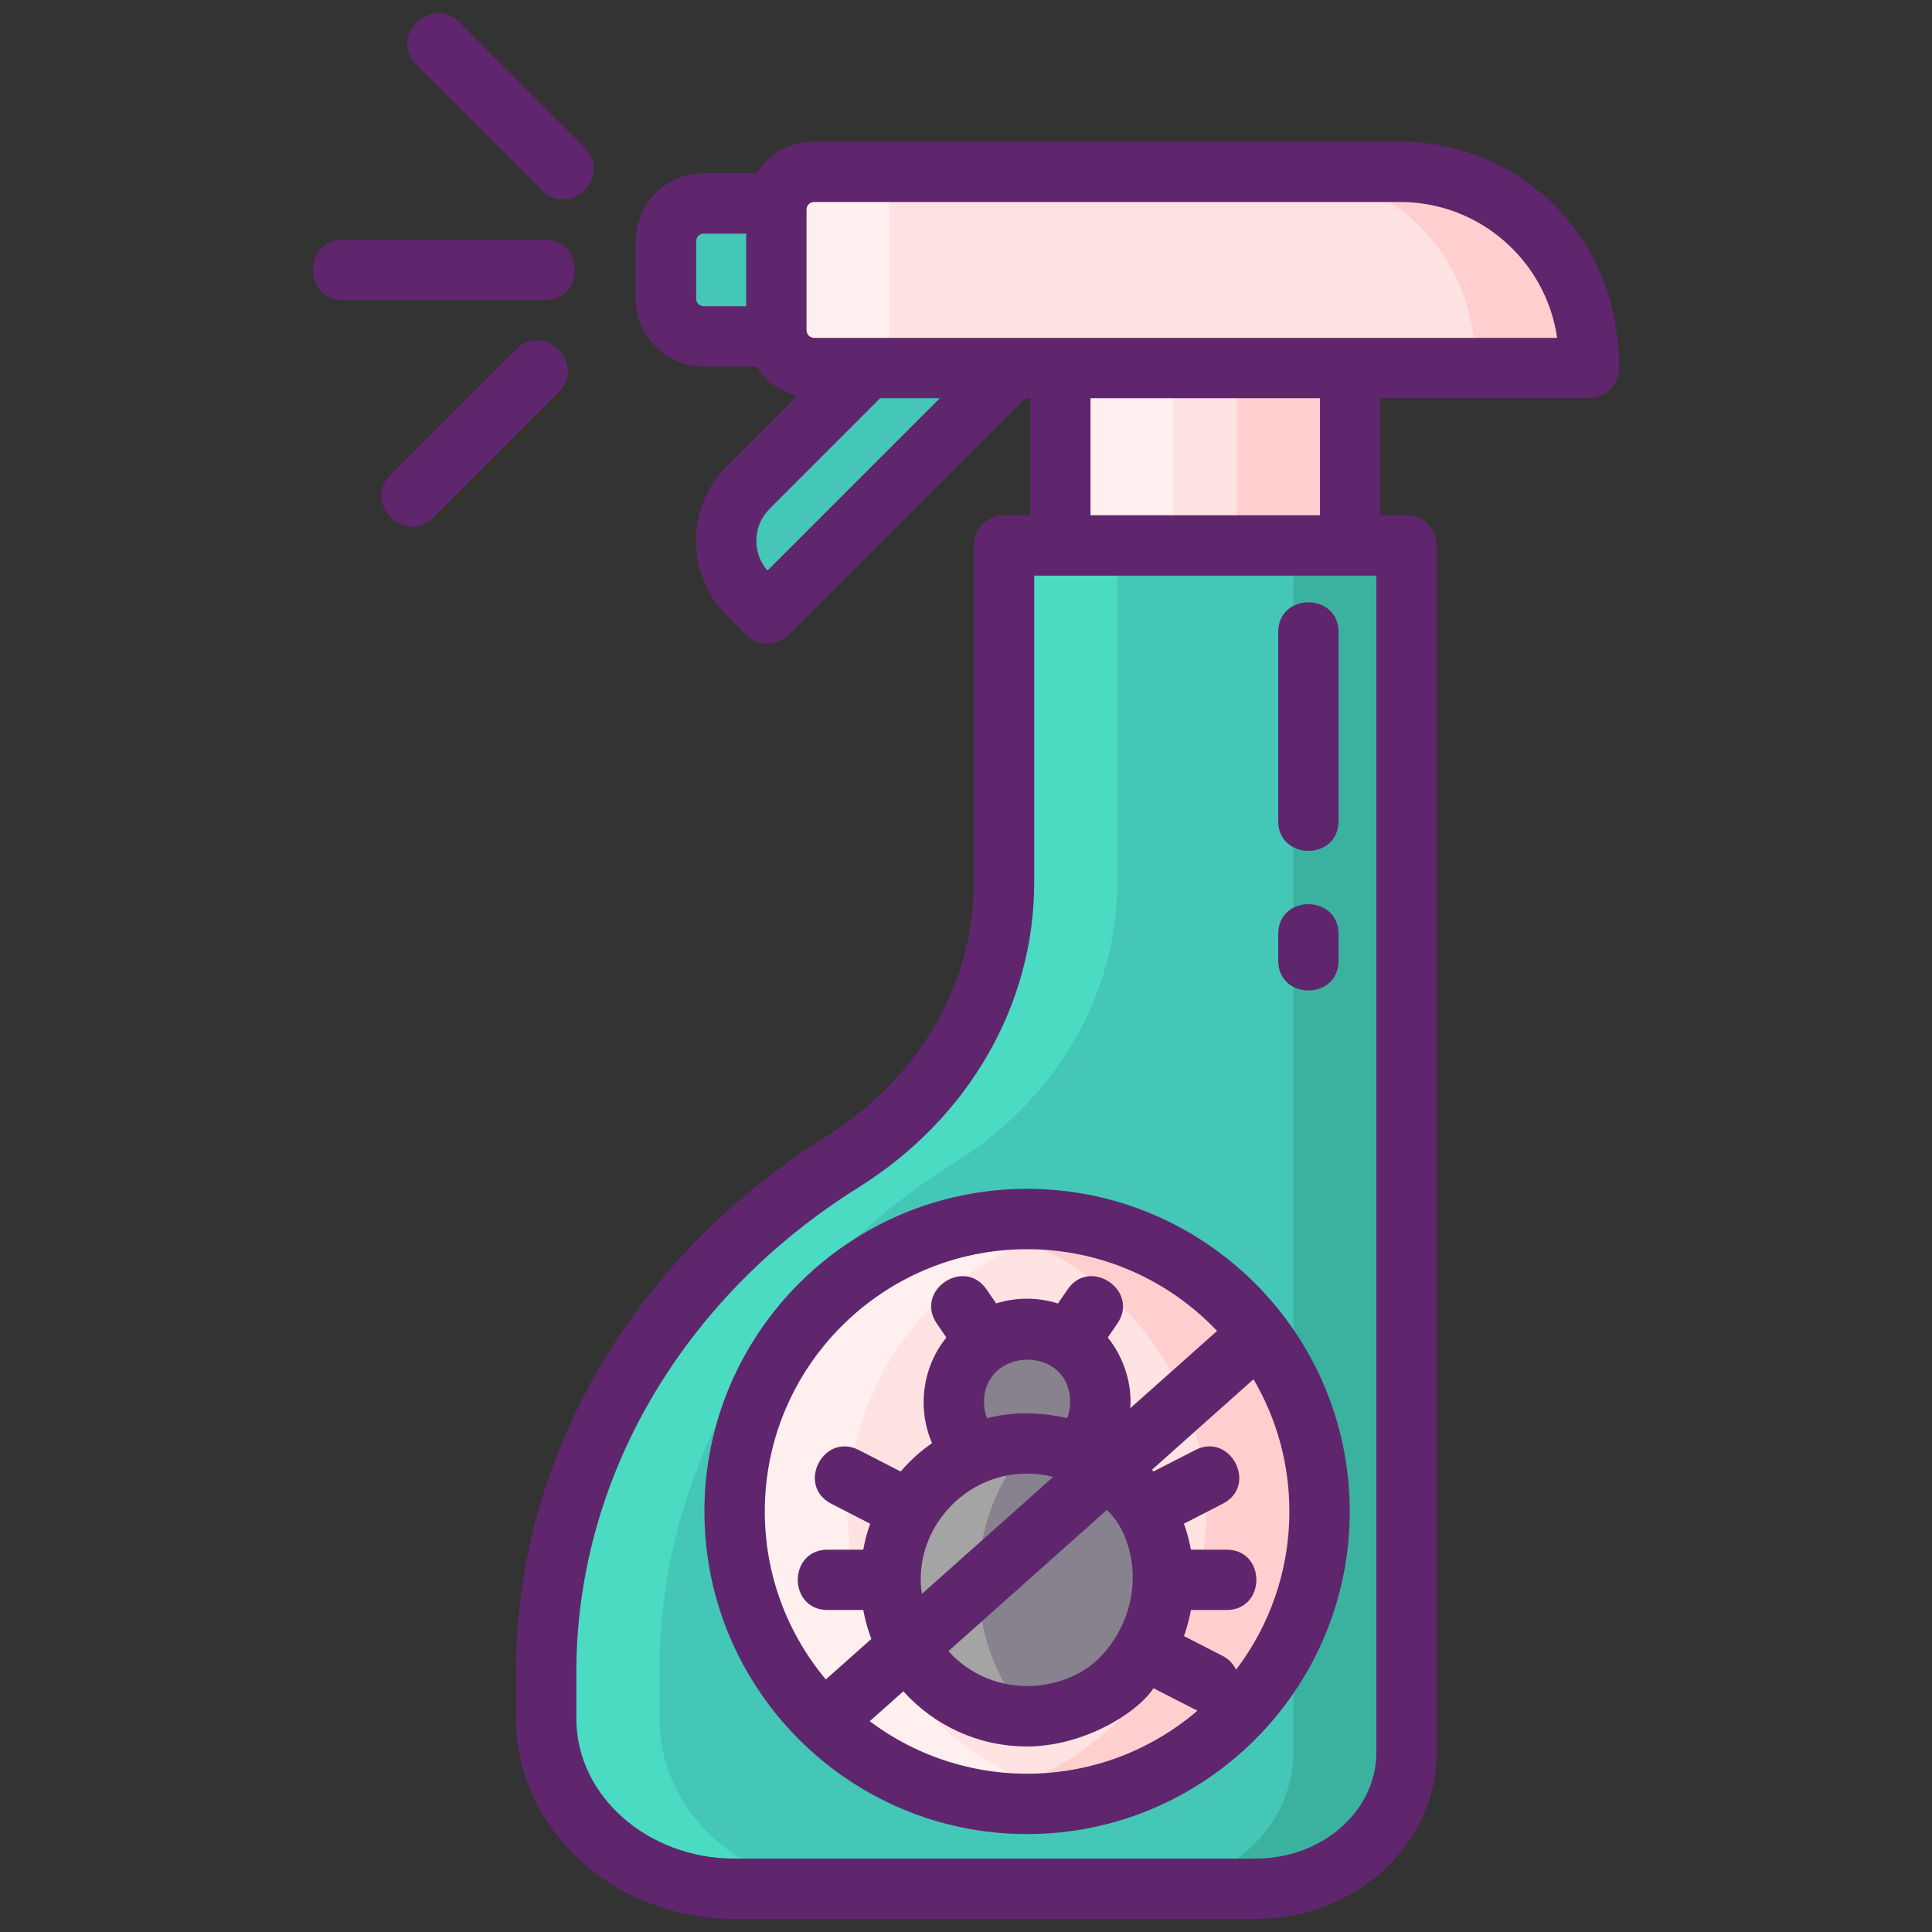 <?xml version="1.0" encoding="utf-8"?>
<!-- Generator: Adobe Illustrator 22.1.0, SVG Export Plug-In . SVG Version: 6.00 Build 0)  -->
<svg version="1.1" id="Icon_Set" xmlns="http://www.w3.org/2000/svg" xmlns:xlink="http://www.w3.org/1999/xlink" x="0px" y="0px"
	 viewBox="0 0 256 256" style="enable-background:new 0 0 256 256;" xml:space="preserve">
<rect x="0" y="0" width="256" height="256" fill="#333333" stroke="none"/>
<style type="text/css">
	.st0{fill:#5FCDFF;}
	.st1{fill:#87828E;}
	.st2{fill:#B76C6C;}
	.st3{fill:#FF4A73;}
	.st4{fill:#73D7F9;}
	.st5{fill:#30B6FF;}
	.st6{fill:#A4A4A5;}
	.st7{fill:#F973A3;}
	.st8{fill:#5F266D;}
	.st9{fill:#FFE2E2;}
	.st10{fill:#FFEFEE;}
	.st11{fill:#796E84;}
	.st12{fill:#3193F3;}
	.st13{fill:#35B1FC;}
	.st14{fill:#307FED;}
	.st15{fill:#FFCFCF;}
	.st16{fill:#EA2A6A;}
	.st17{fill:#44C7B6;}
	.st18{fill:#3BB2A0;}
	.st19{fill:#4BDBC3;}
	.st20{fill:#C98585;}
	.st21{fill:#965959;}
	.st22{fill:#FFBB98;}
	.st23{fill:#FFCAA6;}
	.st24{fill:#FFAA80;}
	.st25{fill:#F9D335;}
	.st26{fill:#F2C300;}
	.st27{fill:#F9E27D;}
</style>
<g>
	<g>
		<rect x="140.496" y="35.769" class="st9" width="38.415" height="48.004"/>
		<rect x="140.498" y="35.766" class="st10" width="15" height="48.01"/>
		<rect x="163.908" y="35.766" class="st15" width="15" height="48.01"/>
		<path class="st17" d="M133.037,72.273v44.688c0,14.744-7.969,28.584-21.399,36.986c-23.728,14.846-39.268,39.59-39.268,67.611
			v6.164c0,12.454,11.193,22.551,25,22.551h69c11.046,0,20-8.077,20-18.041V182.32v-42.996V72.273H133.037z"/>
		<circle class="st9" cx="136.092" cy="200.274" r="38.752"/>
		<path class="st17" d="M101.674,81.277l-2.534-2.534c-3.905-3.905-3.905-10.237,0-14.142l30.759-30.759l9.605,9.605L101.674,81.277
			z"/>
		<path class="st9" d="M210.537,48.769H107.87c-2.761,0-5-2.239-5-5v-16c0-2.761,2.239-5,5-5h77.667c13.807,0,25,11.193,25,25
			V48.769z"/>
		<path class="st1" d="M141.57,177.781c-1.561-1.071-3.444-1.697-5.479-1.697c-2.028,0-3.912,0.626-5.472,1.689v0.008
			c-2.56,1.74-4.235,4.68-4.235,8.017c0,2.668,1.071,5.077,2.811,6.824h13.791c1.74-1.748,2.811-4.156,2.811-6.824
			C145.797,182.469,144.122,179.528,141.57,177.781z"/>
		<path class="st17" d="M105.87,44.581H93.245c-2.761,0-5-2.239-5-5v-7.625c0-2.761,2.239-5,5-5h12.625V44.581z"/>
		<path class="st19" d="M148.038,72.276v44.68c0,14.75-7.97,28.59-21.4,36.99c-23.73,14.85-39.27,39.59-39.27,67.61v6.17
			c0,12.45,11.2,22.55,25,22.55h-15c-13.8,0-25-10.1-25-22.55v-6.17c0-28.02,15.54-52.76,39.27-67.61
			c13.43-8.4,21.4-22.24,21.4-36.99v-44.68H148.038z"/>
		<path class="st18" d="M186.368,72.276v159.96c0,9.96-8.95,18.04-20,18.04h-15c11.05,0,20-8.08,20-18.04V72.276H186.368z"/>
		<path class="st15" d="M174.848,200.276c0,21.4-17.35,38.75-38.76,38.75c-2.57,0-5.07-0.25-7.5-0.73
			c17.82-3.49,31.26-19.19,31.26-38.02s-13.44-34.53-31.26-38.02c2.43-0.48,4.93-0.73,7.5-0.73
			C157.498,161.526,174.848,178.876,174.848,200.276z"/>
		<path class="st10" d="M143.588,238.296c-2.42,0.48-4.93,0.73-7.5,0.73c-21.4,0-38.75-17.35-38.75-38.75s17.35-38.75,38.75-38.75
			c2.57,0,5.08,0.25,7.5,0.73c-17.81,3.49-31.25,19.19-31.25,38.02S125.778,234.806,143.588,238.296z"/>
		<path class="st1" d="M149.878,221.006c-3.85,4.55-8.89,6.53-13.83,6.45c-9.2-0.12-18.04-7.33-18.04-18.12
			c0-10.13,8.33-18.28,18.42-18.04c2.13,0.05,4.33,0.48,6.55,1.33C154.518,197.466,157.668,211.826,149.878,221.006z"/>
		<path class="st6" d="M136.048,227.456c-9.2-0.12-18.04-7.33-18.04-18.12c0-10.13,8.33-18.28,18.42-18.04
			C127.528,201.426,127.328,217.026,136.048,227.456z"/>
		<path class="st10" d="M122.868,48.766h-15c-2.76,0-5-2.24-5-5v-16c0-2.76,2.24-5,5-5h15c-2.76,0-5,2.24-5,5v16
			C117.868,46.526,120.108,48.766,122.868,48.766z"/>
		<path class="st15" d="M210.538,47.766v1h-15c0-16.17-12.213-26-25-26h15C199.348,22.766,210.538,33.966,210.538,47.766z"/>
	</g>
	<g>
		<path class="st8" d="M185.538,18.766h-77.67c-3.19,0-6,1.67-7.6,4.19h-7.02c-4.97,0-9,4.04-9,9v7.62c0,4.97,4.03,9,9,9h7.02
			c1.2,1.9,3.1,3.32,5.33,3.91l-9.29,9.29c-5.45,5.45-5.45,14.34,0,19.79l2.54,2.54c1.557,1.557,4.087,1.563,5.65,0l31.35-31.34
			h0.65v15.51h-3.46c-2.21,0-4,1.79-4,4v44.68c0,13.39-7.3,25.95-19.52,33.6c-25.77,16.12-41.15,42.66-41.15,71v6.17
			c0,14.64,13.01,26.55,29,26.55h69c13.24,0,24-9.89,24-22.04V72.276c0-2.21-1.79-4-4-4h-3.46v-15.51h27.63c2.21,0,4-1.79,4-4
			C214.538,30.512,200.599,18.766,185.538,18.766z M107.868,44.766c-0.55,0-1-0.45-1-1v-16c0-0.55,0.45-1,1-1
			c3.692,0,73.91,0,77.67,0c10.56,0,19.33,7.84,20.79,18C195.952,44.766,119.577,44.766,107.868,44.766z M92.248,39.576v-7.62
			c0-0.55,0.45-1,1-1h5.62v9.62h-5.62C92.698,40.576,92.248,40.136,92.248,39.576z M101.688,75.606c-2.05-2.35-1.96-5.94,0.28-8.18
			l14.66-14.66h7.9L101.688,75.606z M166.368,246.276h-69c-11.58,0-21-8.33-21-18.55v-6.17c0-25.56,13.98-49.57,37.39-64.22
			c14.58-9.12,23.28-24.21,23.28-40.38c0-15.541,0-24.936,0-40.68c19.194,0,24.565,0,45.33,0c0,4.603,0,148.377,0,155.96
			C182.368,239.976,175.188,246.276,166.368,246.276z M174.908,68.276h-30.41v-15.51h30.41V68.276z"/>
		<path class="st8" d="M45.429,31.768c-5.285,0-5.292,8,0,8h26.75c5.285,0,5.292-8,0-8H45.429z"/>
		<path class="st8" d="M68.367,46.312L51.75,62.929c-3.732,3.73,1.926,9.391,5.656,5.656l16.617-16.617
			C77.769,48.225,72.1,42.574,68.367,46.312z"/>
		<path class="st8" d="M71.796,25.224c3.728,3.733,9.392-1.923,5.656-5.656L60.835,2.951c-3.734-3.739-9.4,1.915-5.656,5.656
			L71.796,25.224z"/>
		<path class="st8" d="M136.088,157.526c-23.57,0-42.75,19.17-42.75,42.75c0,23.57,19.18,42.75,42.75,42.75
			c23.58,0,42.76-19.18,42.76-42.75C178.848,176.696,159.668,157.526,136.088,157.526z M136.088,165.526
			c9.9,0,18.85,4.16,25.18,10.83l-11.5,10.24c0.236-3.062-0.735-6.578-2.98-9.37l1.26-1.84c3.002-4.371-3.641-8.876-6.6-4.51
			l-1.26,1.84c-2.684-0.854-5.601-0.823-8.2-0.01l-1.25-1.83c-2.975-4.367-9.596,0.147-6.6,4.51l1.26,1.84
			c-3.239,4.01-3.859,9.503-1.89,14c-1.55,1.06-2.95,2.33-4.16,3.76l-5.53-2.84c-4.694-2.42-8.368,4.683-3.66,7.11l5.15,2.65
			c-0.4,1.1-0.71,2.25-0.92,3.43h-4.71c-5.284,0-5.295,8,0,8h4.71c0.24,1.32,0.6,2.6,1.07,3.83l-6.03,5.37
			c-5.05-6.03-8.09-13.8-8.09-22.26C101.338,181.106,116.928,165.526,136.088,165.526z M125.668,218.786l21-18.71
			c3.778,3.459,5.504,12.368-0.557,19.145C141.557,224.313,131.701,225.428,125.668,218.786z M130.388,185.796
			c0-7.4,11.41-7.615,11.41,0c0,0.74-0.14,1.45-0.4,2.11c-4.046-0.899-7.413-0.799-10.61,0.01
			C130.528,187.256,130.388,186.536,130.388,185.796z M139.558,195.696l-17.41,15.51
			C120.738,201.878,129.497,193.19,139.558,195.696z M115.248,228.066l4.45-3.96c4.04,4.49,9.89,7.31,16.39,7.31
			c7.31,0,14.461-4.272,16.76-7.72c0.198,0.102,5.613,2.897,5.82,2.98C146.185,237.353,128.151,237.771,115.248,228.066z
			 M163.788,221.246c-0.36-0.76-0.96-1.41-1.77-1.82l-5.14-2.64c0.399-0.997,0.92-3.218,0.92-3.45h4.71c5.285,0,5.293-8,0-8h-4.71
			c-0.168-0.974-0.536-2.416-0.92-3.44l5.14-2.64c4.735-2.428,1.007-9.533-3.65-7.11l-5.52,2.83h-0.01
			c-0.016-0.032-0.165-0.205-0.19-0.23l13.45-11.99c3.02,5.15,4.75,11.13,4.75,17.52
			C170.848,208.146,168.218,215.416,163.788,221.246z"/>
		<path class="st8" d="M177.368,127.276v-3.5c0-5.285-8-5.293-8,0v3.5C169.368,132.561,177.368,132.569,177.368,127.276z"/>
		<path class="st8" d="M177.368,108.776c0-9.32,0-15.324,0-25c0-5.285-8-5.293-8,0c0,9.676,0,15.678,0,25
			C169.368,114.061,177.368,114.069,177.368,108.776z"/>
	</g>
</g>
</svg>
